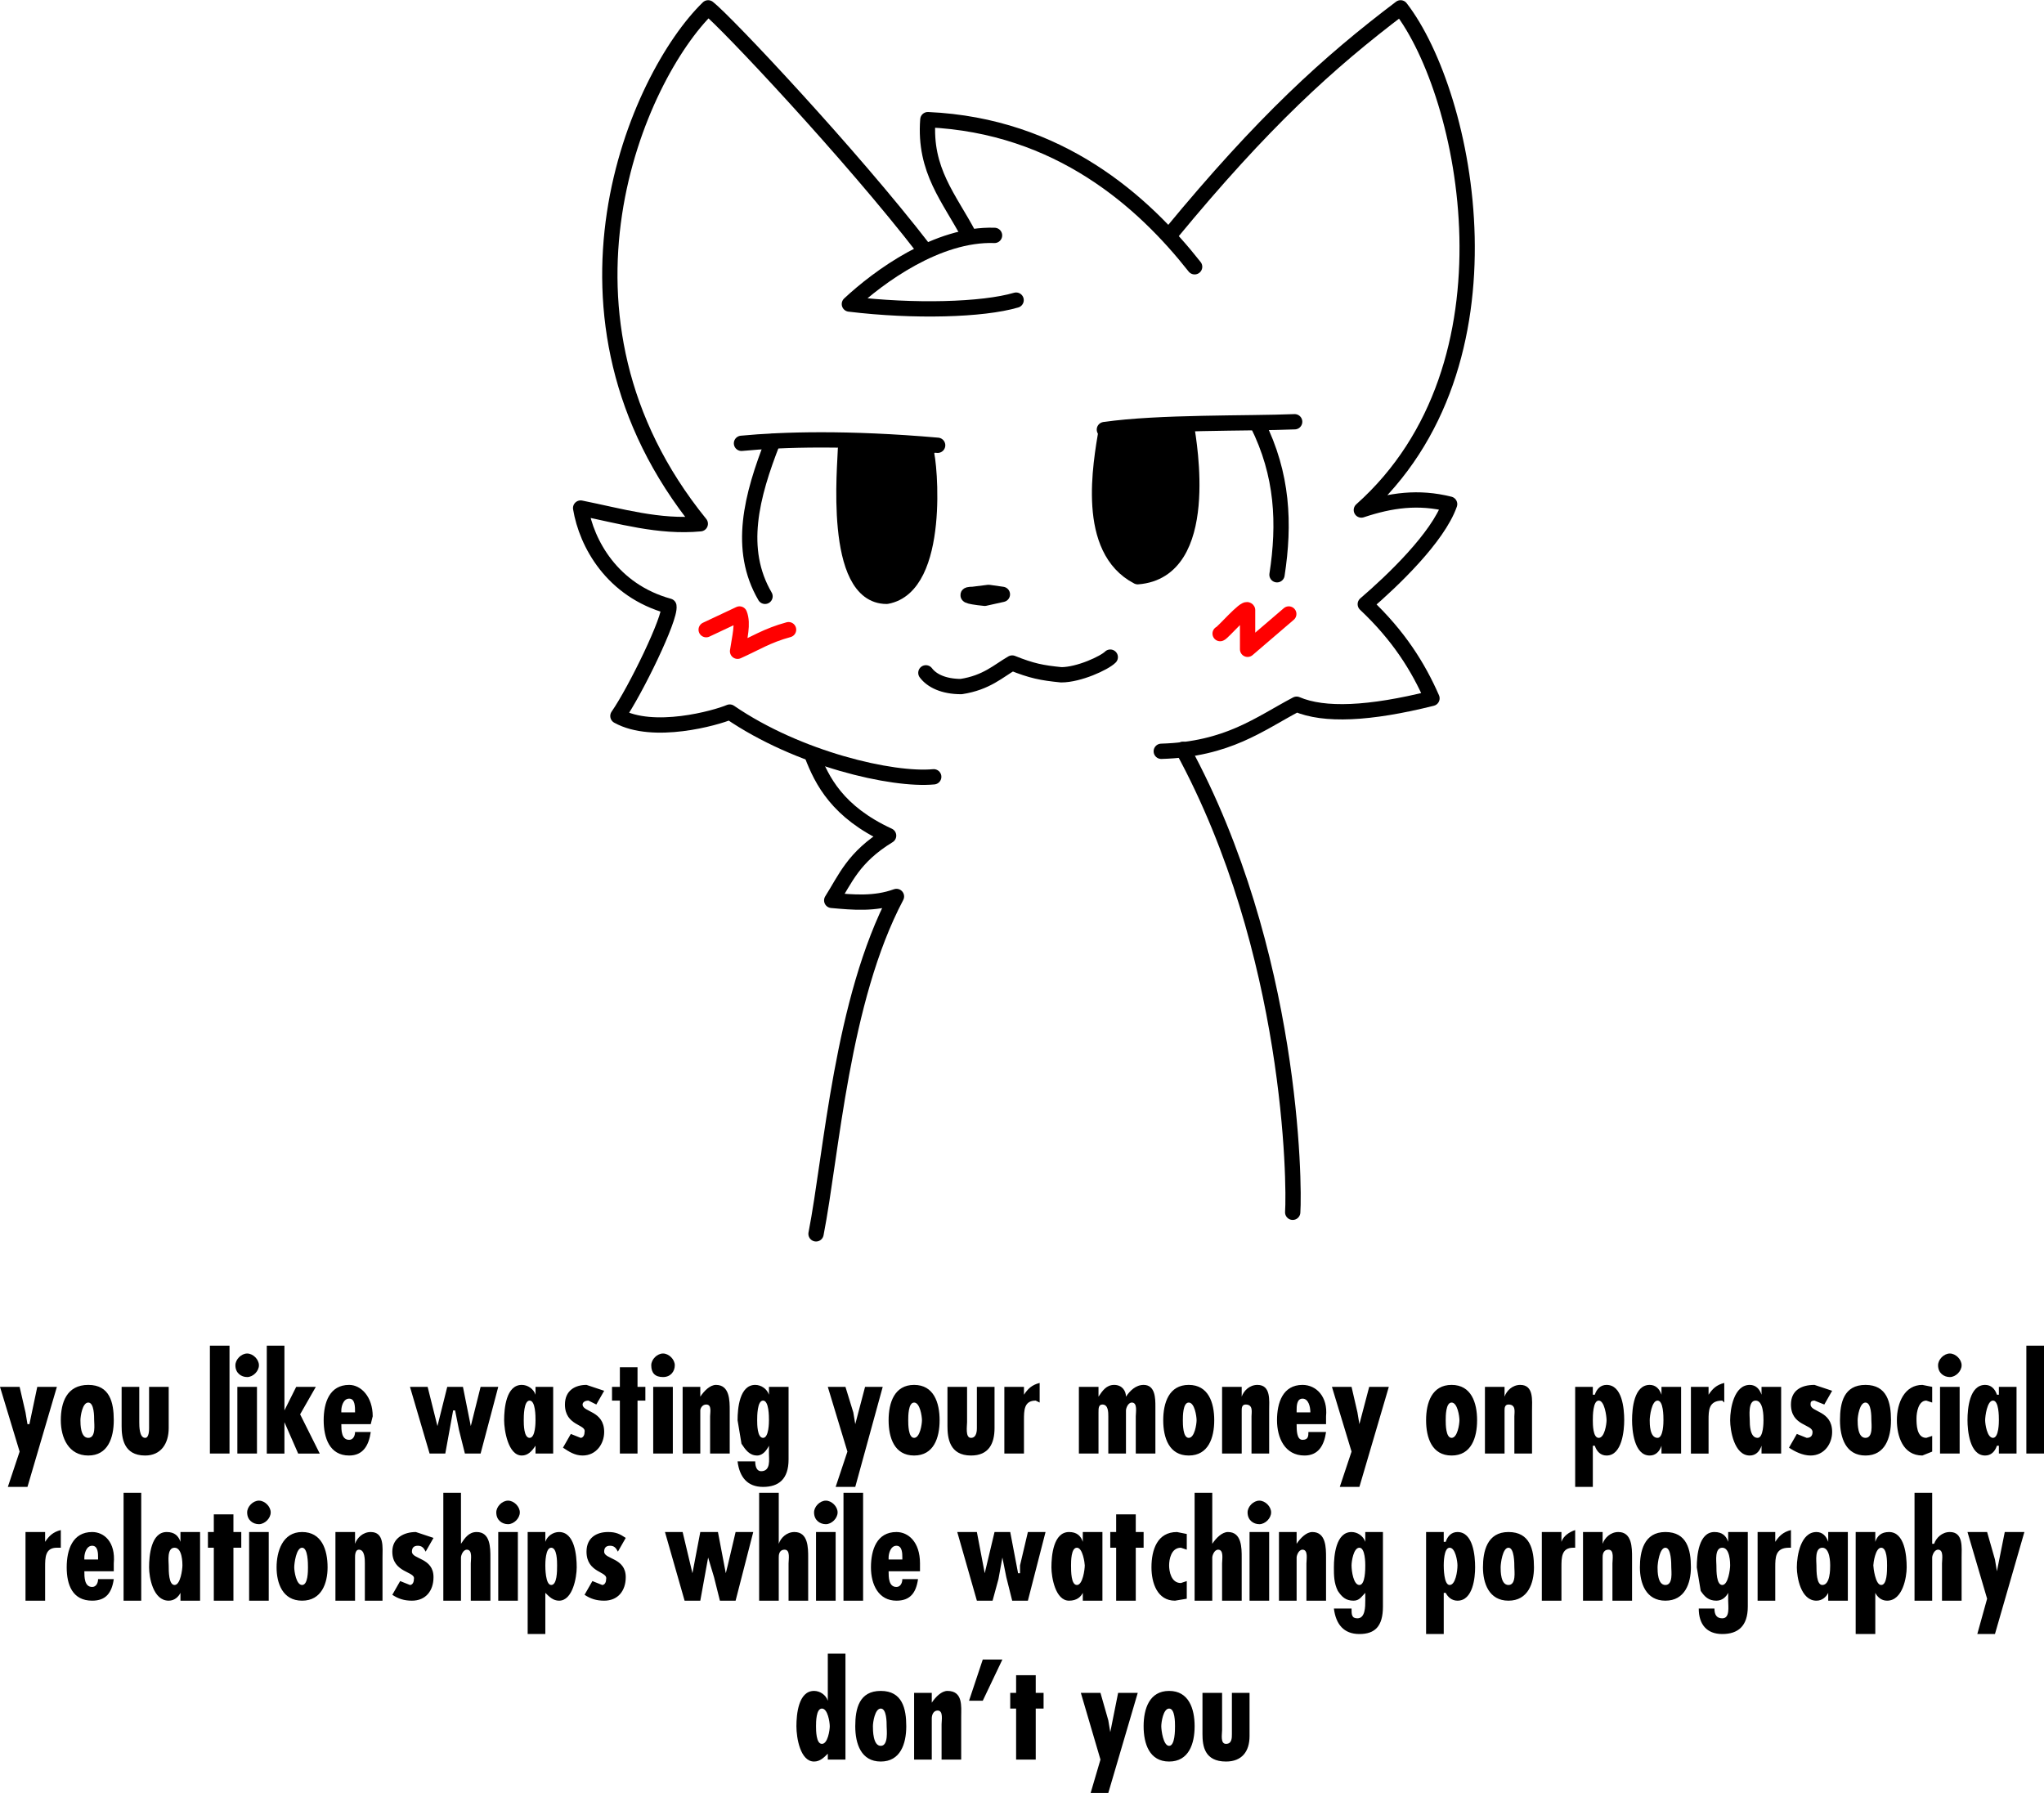 <svg xmlns="http://www.w3.org/2000/svg" id="Layer_1" viewBox="0 0 1042 914">
  <defs>
    <style>
      .cls-1{stroke:red}.cls-1,.cls-2,.cls-3{stroke-linejoin:round}.cls-1,.cls-2,.cls-3,.cls-4{stroke-linecap:round;stroke-width:7.8px}.cls-1,.cls-3,.cls-4{fill:none}.cls-2,.cls-3,.cls-4{stroke:#000}.cls-5{isolation:isolate}.cls-4{stroke-miterlimit:11.3}
    </style>
  </defs>
  <g id="layer1">
    <g id="g8">
      <g id="g5">
        <path id="path6" d="M660 215c-24 1-69 0-97 4" class="cls-3"/>
        <path id="path7" d="M564 219c-3 18-11 61 16 75 38-3 26-69 25-76h0" class="cls-2"/>
        <path id="path1" d="M651 293c4-26 3-51-10-77" class="cls-4"/>
      </g>
      <g id="g4">
        <path id="path7-0" d="M472 230c2 5 8 69-20 74-28 0-21-68-21-75h42" class="cls-2"/>
        <path id="path2" d="M378 226c21-2 54-3 100 1h0" class="cls-4"/>
        <path id="path3" d="M394 225c-11 28-18 55-4 79" class="cls-4"/>
      </g>
    </g>
    <path id="path5" d="m496 303 8-1 7 1-9 2c-10-1-10-2-6-2h0Z" class="cls-3"/>
    <path id="path8" d="M472 343c3 4 9 7 18 7 13-2 19-8 26-12 10 4 15 5 25 6 9 0 22-6 25-9" class="cls-3"/>
    <g id="g10">
      <path id="path10" d="M622 323c1 0 13-14 14-12v20l21-18" class="cls-1"/>
      <path id="path9" d="m360 321 17-8c2 5 0 12-1 19 9-4 15-8 26-11" class="cls-1"/>
    </g>
    <g id="g12">
      <path id="path11" d="M518 153c-17 5-52 6-85 2 15-14 45-36 74-35" class="cls-3"/>
      <path id="path12" d="M494 120c-10-19-23-33-21-59 67 3 110 42 136 75" class="cls-3"/>
    </g>
    <g id="g14">
      <path id="path14" d="M597 119c47-57 80-87 117-115 34 44 63 182-20 256 15-5 29-7 45-3-6 17-29 39-43 51 17 16 27 32 34 48-32 8-55 9-69 3-19 10-35 23-69 24" class="cls-3"/>
      <path id="path13" d="M471 127C434 79 370 11 361 4c-36 35-90 157-4 263-21 2-41-4-61-8 3 18 16 42 45 50 1 6-17 43-26 56 18 10 50 1 57-2 35 24 83 35 104 33" class="cls-3"/>
    </g>
    <path id="path16" d="M603 382c56 103 57 222 56 236" class="cls-3"/>
    <path id="path15" d="M414 385c5 13 13 29 39 41-18 11-22 22-29 33 11 1 22 2 33-2-28 53-33 131-41 172" class="cls-3"/>
  </g>
  <g class="cls-5">
    <path d="m10 707 3 13 1 6h1l4-19h10l-15 51H4l6-18-10-33h10Zm48 17c0 9-3 18-13 18s-14-9-14-18 3-18 14-18 13 9 13 18Zm-17 0c0 2 0 9 4 9s3-7 3-9 0-9-3-9-4 7-4 9Zm30-17v18c0 2 0 8 3 8 2 0 2-4 2-5v-21h10v21c0 8-4 14-12 14-11 0-12-9-12-15v-20h9Zm46-21v55h-10v-55h10Zm3 10c0-3 3-6 6-6s6 3 6 6-3 6-6 6-6-2-6-6Zm11 11v34h-10v-34h10Zm14-21v33l6-12h10l-8 14 10 20h-11l-7-16v16h-9v-55h9Zm44 40h-15c0 3 0 8 4 8 2 0 3-2 3-4h8c-1 7-4 12-11 12-10 0-13-9-13-18s3-18 13-18c6 0 12 6 12 16l-1 4Zm-8-6c0-3 0-7-3-7s-4 4-4 6v1h7Zm37-13 5 20 5-20h8l4 20 1-4 4-16h9l-9 34h-8l-3-12-2-10h-1l-2 11-2 11h-8l-10-34h9Zm55 30c-2 3-4 5-7 5-7 0-9-13-9-18 0-6 1-18 9-18 3 0 6 2 7 5v-4h9v34h-9v-4Zm0-13c0-2 0-10-3-10s-3 8-3 10 0 9 3 9 3-8 3-9Zm31-8-4-2c-2 0-3 1-3 2 0 4 11 3 11 14 0 6-4 12-11 12-4 0-7-2-10-4l4-7 5 2c1 0 2-1 2-3 1-4-10-3-10-14 0-7 5-10 11-10l9 3-4 7Zm21-19v10h4v7h-4v27h-9v-27h-4v-7h4v-10h9Zm7-1c0-3 3-6 6-6s6 3 6 6-2 6-6 6-6-2-6-6Zm11 11v34h-10v-34h10Zm14 5c2-3 5-6 8-6 7 0 7 8 7 13v22h-10v-19c0-2 1-6-2-6-2 0-3 2-3 3v22h-9v-34h9v5Zm28 33c0 3 1 5 3 5 5 0 4-6 4-9v-4c-1 2-3 5-6 5-4 0-6-3-8-6l-2-12c0-6 1-18 9-18 3 0 6 2 7 5v-4h10v37c0 10-5 14-13 14s-12-5-13-13h9Zm7-21c0-2 0-10-3-10s-3 8-3 10 0 9 3 9 3-8 3-9Zm39-17 4 13 1 6 5-19h9l-14 51h-10l6-18-10-33h9Zm48 17c0 9-3 18-13 18s-13-9-13-18 3-18 13-18 13 9 13 18Zm-16 0c0 2 0 9 3 9s4-7 4-9-1-9-4-9-3 7-3 9Zm30-17v18c0 2-1 8 2 8s3-4 3-5v-21h9v21c0 8-3 14-12 14-11 0-12-9-12-15v-20h10Zm29 0v4c2-3 4-5 8-6v10l-2-1c-6 0-6 5-6 10v17h-10v-34h10Zm38 5c2-3 4-6 8-6s6 3 6 6c2-3 5-6 9-6 6 0 6 7 6 11v24h-10v-19c0-2 1-7-2-7-2 0-3 3-3 4v22h-9v-19c0-2 0-6-3-6-2 0-2 2-2 4v21h-10v-34h10v5Zm59 12c0 9-3 18-13 18s-13-9-13-18 3-18 13-18 13 9 13 18Zm-16 0c0 2 0 9 3 9s4-7 4-9-1-9-4-9-3 7-3 9Zm30-12c1-3 4-6 8-6 7 0 6 8 6 13v22h-9v-19c0-2 1-6-3-6-2 0-2 2-2 3v22h-10v-34h10v5Zm43 14h-15c0 3 0 8 3 8s3-2 3-4h9c-1 7-4 12-11 12-10 0-14-9-14-18s3-18 13-18c7 0 13 6 12 16v4Zm-8-6c0-3-1-7-4-7s-3 4-3 6v1h7Zm21-13 3 13 1 6 5-19h10l-15 51h-10l6-18-10-33h10Zm64 17c0 9-3 18-13 18s-13-9-13-18 3-18 13-18 13 9 13 18Zm-16 0c0 2 0 9 3 9s4-7 4-9-1-9-4-9-3 7-3 9Zm30-12c1-3 4-6 8-6 7 0 6 8 6 13v22h-9v-19c0-2 1-6-3-6-2 0-2 2-2 3v22h-10v-34h10v5Zm45-1h1c1-3 3-5 6-5 8 0 9 12 9 18 0 5-1 18-9 18-3 0-5-2-6-5h-1v21h-9v-51h9v4Zm7 13c0-2-1-10-4-10s-3 8-3 10 0 9 3 9 4-7 4-9Zm28 13c-1 3-3 5-6 5-8 0-9-13-9-18 0-6 1-18 9-18 3 0 5 2 6 5v-4h10v34h-10v-4Zm1-13c0-2 0-10-3-10s-4 8-4 10 0 9 4 9c3 0 3-8 3-9Zm23-17v4c2-3 4-5 8-6v10l-1-1c-7 0-7 5-7 10v17h-9v-34h9Zm27 30c-1 3-3 5-6 5-8 0-10-13-10-18 0-6 2-18 10-18 3 0 5 2 6 5v-4h10v34h-10v-4Zm1-13c0-2 0-10-4-10s-3 8-3 10 0 9 4 9c3 0 3-8 3-9Zm31-8-5-2c-2 0-2 1-2 2 0 4 11 3 11 14 0 6-4 12-11 12-4 0-8-2-11-4l4-7 5 2c2 0 3-1 3-3 0-4-11-3-11-14 0-7 5-10 12-10l9 3-4 7Zm34 8c0 9-3 18-13 18s-13-9-13-18 2-18 13-18 13 9 13 18Zm-17 0c0 2 0 9 4 9s3-7 3-9 0-9-3-9-4 7-4 9Zm38 16-5 2c-10 0-13-10-13-18 0-9 4-18 13-18l5 1v8l-3-1c-4 0-5 6-5 9s0 10 5 10l3-1v8Zm3-44c0-3 3-6 6-6s6 3 6 6-3 6-6 6-6-2-6-6Zm11 11v34h-10v-34h10Zm20 30h-1c-1 3-3 5-6 5-8 0-9-13-9-18 0-6 1-18 9-18 3 0 5 2 6 5h1v-4h9v34h-9v-4Zm0-13c0-2 0-10-3-10s-4 8-4 10 1 9 4 9 3-8 3-9Zm23-38v55h-9v-55h9ZM23 781v5c2-3 4-5 8-6v9h-2c-6 0-6 5-6 10v17H13v-35h10Zm35 20H43c0 3 0 8 4 8 2 0 3-2 3-4h8c-1 7-4 11-11 11-10 0-13-8-13-17s3-18 13-18c6 0 12 5 11 16v4Zm-8-7c0-2 0-6-3-6s-4 4-4 6v1h7v-1Zm22-33v55h-9v-55h9Zm20 51c-1 2-3 4-6 4-8 0-10-12-10-17 0-6 1-18 9-18 4 0 6 2 7 5v-5h10v35H92v-4Zm1-14c0-1 0-9-4-9s-3 7-3 9c0 3 0 10 3 10s4-8 4-10Zm26-26v9h4v8h-4v27h-10v-27h-3v-8h3v-9h10Zm7-1c0-3 3-6 6-6s6 3 6 6-3 6-6 6-6-2-6-6Zm11 10v35h-10v-35h10Zm30 18c0 8-3 17-13 17s-13-9-13-17 3-18 13-18 13 9 13 18Zm-17 0c0 2 1 9 4 9s3-7 3-9 0-10-3-10-4 8-4 10Zm31-12c1-3 4-6 8-6 7 0 6 8 6 13v22h-9v-19c0-2 0-7-3-7-2 0-2 3-2 4v22h-10v-35h10v6Zm36 4c-1-2-2-3-4-3s-3 1-3 3c0 4 11 3 11 13 0 7-4 12-11 12-4 0-7-1-10-3l4-7 5 2c1 0 2-1 2-3 1-4-11-3-11-14 0-7 6-10 12-10l9 3-4 7Zm18-30v26c2-3 4-6 8-6 7 0 7 8 7 13v22h-10v-19c0-2 1-7-2-7-2 0-3 3-3 4v22h-9v-55h9Zm18 10c0-3 3-6 6-6s6 3 6 6-3 6-6 6-6-2-6-6Zm11 10v35h-10v-35h10Zm14 5c1-3 4-5 7-5 8 0 9 12 9 18 0 5-2 17-9 17-3 0-5-2-7-4v21h-9v-52h9v5Zm6 12c0-2 0-9-3-9s-3 8-3 9 0 10 3 10 3-7 3-10Zm31-7c-1-2-2-3-4-3s-3 1-3 3c0 4 11 3 11 13 0 7-4 12-11 12-4 0-7-1-10-3l4-7 5 2c1 0 2-1 2-3 1-4-10-3-10-14 0-7 5-10 11-10 4 0 6 1 9 3l-4 7Zm33-10 5 21 4-21h9l4 21 1-4 4-17h9l-9 35h-8l-3-12-3-10-2 11-2 11h-8l-10-35h9Zm49-20v26c1-3 4-6 8-6 7 0 7 8 7 13v22h-10v-19c0-2 1-7-2-7s-3 3-3 4v22h-10v-55h10Zm18 10c0-3 3-6 6-6s6 3 6 6-3 6-6 6-6-2-6-6Zm11 10v35h-10v-35h10Zm14-20v55h-10v-55h10Zm29 40h-16c0 3 0 8 4 8 2 0 3-2 3-4h8c-1 7-4 11-11 11-9 0-13-8-13-17s3-18 13-18c6 0 12 5 12 16v4Zm-9-7c0-2 0-6-3-6s-4 4-4 6v1h7v-1Zm38-13 4 21 5-21h8l4 21h1v-4l4-17h9l-9 35h-8l-3-12-2-10-2 11-3 11h-8l-10-35h10Zm54 31c-1 2-3 4-7 4-7 0-9-12-9-17 0-6 1-18 9-18 4 0 6 2 7 5v-5h10v35h-10v-4Zm1-14c0-1-1-9-4-9s-3 7-3 9c0 3 0 10 3 10s4-8 4-10Zm26-26v9h4v8h-4v27h-10v-27h-3v-8h3v-9h10Zm26 43-6 1c-9 0-12-9-12-17 0-9 3-18 13-18l5 1v8l-3-1c-5 0-6 6-6 9s1 9 6 9l3-1v9Zm13-54v26c2-3 5-6 8-6 7 0 7 8 7 13v22h-10v-19c0-2 1-7-2-7-2 0-3 3-3 4v22h-9v-55h9Zm18 10c0-3 3-6 6-6s6 3 6 6-3 6-6 6-6-2-6-6Zm11 10v35h-10v-35h10Zm14 6c2-3 5-6 8-6 7 0 7 8 7 13v22h-10v-19c0-2 1-7-2-7-2 0-3 3-3 4v22h-9v-35h9v6Zm28 33c0 3 0 5 3 5 4 0 4-6 4-9v-4c-2 2-3 4-6 4-4 0-6-2-8-5-2-4-2-8-2-12 0-6 1-18 9-18 3 0 6 2 7 5v-5h9v38c0 10-4 14-12 14s-12-5-13-13h9Zm7-22c0-1 0-9-3-9s-4 7-4 9c0 3 1 10 4 10s3-8 3-10Zm40-12h1c1-3 3-5 6-5 8 0 9 12 9 18 0 5-1 17-9 17-3 0-5-2-6-4h-1v21h-9v-52h9v5Zm7 12c0-2-1-9-4-9s-3 8-3 9 0 10 3 10 4-7 4-10Zm39 1c0 8-3 17-13 17s-13-9-13-17 2-18 13-18 13 9 13 18Zm-17 0c0 2 0 9 4 9s3-7 3-9 0-10-3-10-4 8-4 10Zm31-18v5c1-3 4-5 7-6v9h-1c-6 0-6 5-6 10v17h-10v-35h10Zm21 6c1-3 4-6 8-6 7 0 7 8 7 13v22h-10v-19c0-2 1-7-2-7s-3 3-3 4v22h-10v-35h10v6Zm45 12c0 8-3 17-13 17s-13-9-13-17 2-18 13-18 13 9 13 18Zm-17 0c0 2 0 9 4 9s3-7 3-9 0-10-3-10-4 8-4 10Zm29 21c0 3 1 5 4 5 4 0 3-6 3-9v-4c-1 2-3 4-6 4-4 0-6-2-8-5l-2-12c0-6 1-18 9-18 4 0 6 2 7 5v-5h10v38c0 10-5 14-13 14s-12-5-12-13h8Zm8-22c0-1 0-9-4-9s-3 7-3 9c0 3 0 10 3 10s4-8 4-10Zm23-17v5c2-3 4-5 8-6v9h-1c-7 0-7 5-7 10v17h-9v-35h9Zm27 31c-1 2-3 4-6 4-8 0-10-12-10-17 0-6 2-18 10-18 3 0 5 2 6 5v-5h10v35h-10v-4Zm1-14c0-1 0-9-4-9s-3 7-3 9c0 3 0 10 3 10 4 0 4-8 4-10Zm23-12c1-3 3-5 7-5 8 0 9 12 9 18 0 5-2 17-10 17-3 0-5-2-6-4v21h-10v-52h10v5Zm6 12c0-2 0-9-3-9s-4 8-4 9 1 10 4 10 3-7 3-10Zm23-37v26h1c1-3 4-6 8-6 7 0 6 8 6 13v22h-10v-19c0-2 1-7-2-7-2 0-3 3-3 4v22h-9v-55h9Zm28 20 4 14 1 6 4-20h10l-15 52h-9l5-18-10-34h10ZM422 894c-2 2-4 4-7 4-7 0-9-12-9-18s1-18 9-18c3 0 6 2 7 5v-24h9v54h-9v-3Zm1-14c0-2-1-9-4-9s-3 7-3 9 0 9 3 9 4-7 4-9Zm39 0c0 9-3 18-13 18s-13-9-13-18 2-18 13-18 13 9 13 18Zm-17 0c0 2 0 10 4 10s3-8 3-10 0-9-3-9-4 7-4 9Zm30-12c2-3 5-6 8-6 8 0 7 8 7 13v22h-10v-18c0-2 1-7-2-7-2 0-3 2-3 4v21h-9v-34h9v5Zm36-22-10 21h-7l7-21h10Zm17 8v9h4v8h-4v26h-10v-26h-3v-8h3v-9h10Zm33 9 4 14 1 6 4-20h10l-15 51h-9l5-17-10-34h10Zm48 17c0 9-3 18-13 18s-13-9-13-18 3-18 13-18 13 9 13 18Zm-17 0c0 2 1 10 4 10s3-8 3-10 0-9-3-9-4 7-4 9Zm31-17v19c0 2-1 7 2 7s3-3 3-5v-21h9v22c0 8-4 13-12 13-11 0-12-8-12-14v-21h10Z" class="cls-5"/>
  </g>
</svg>
